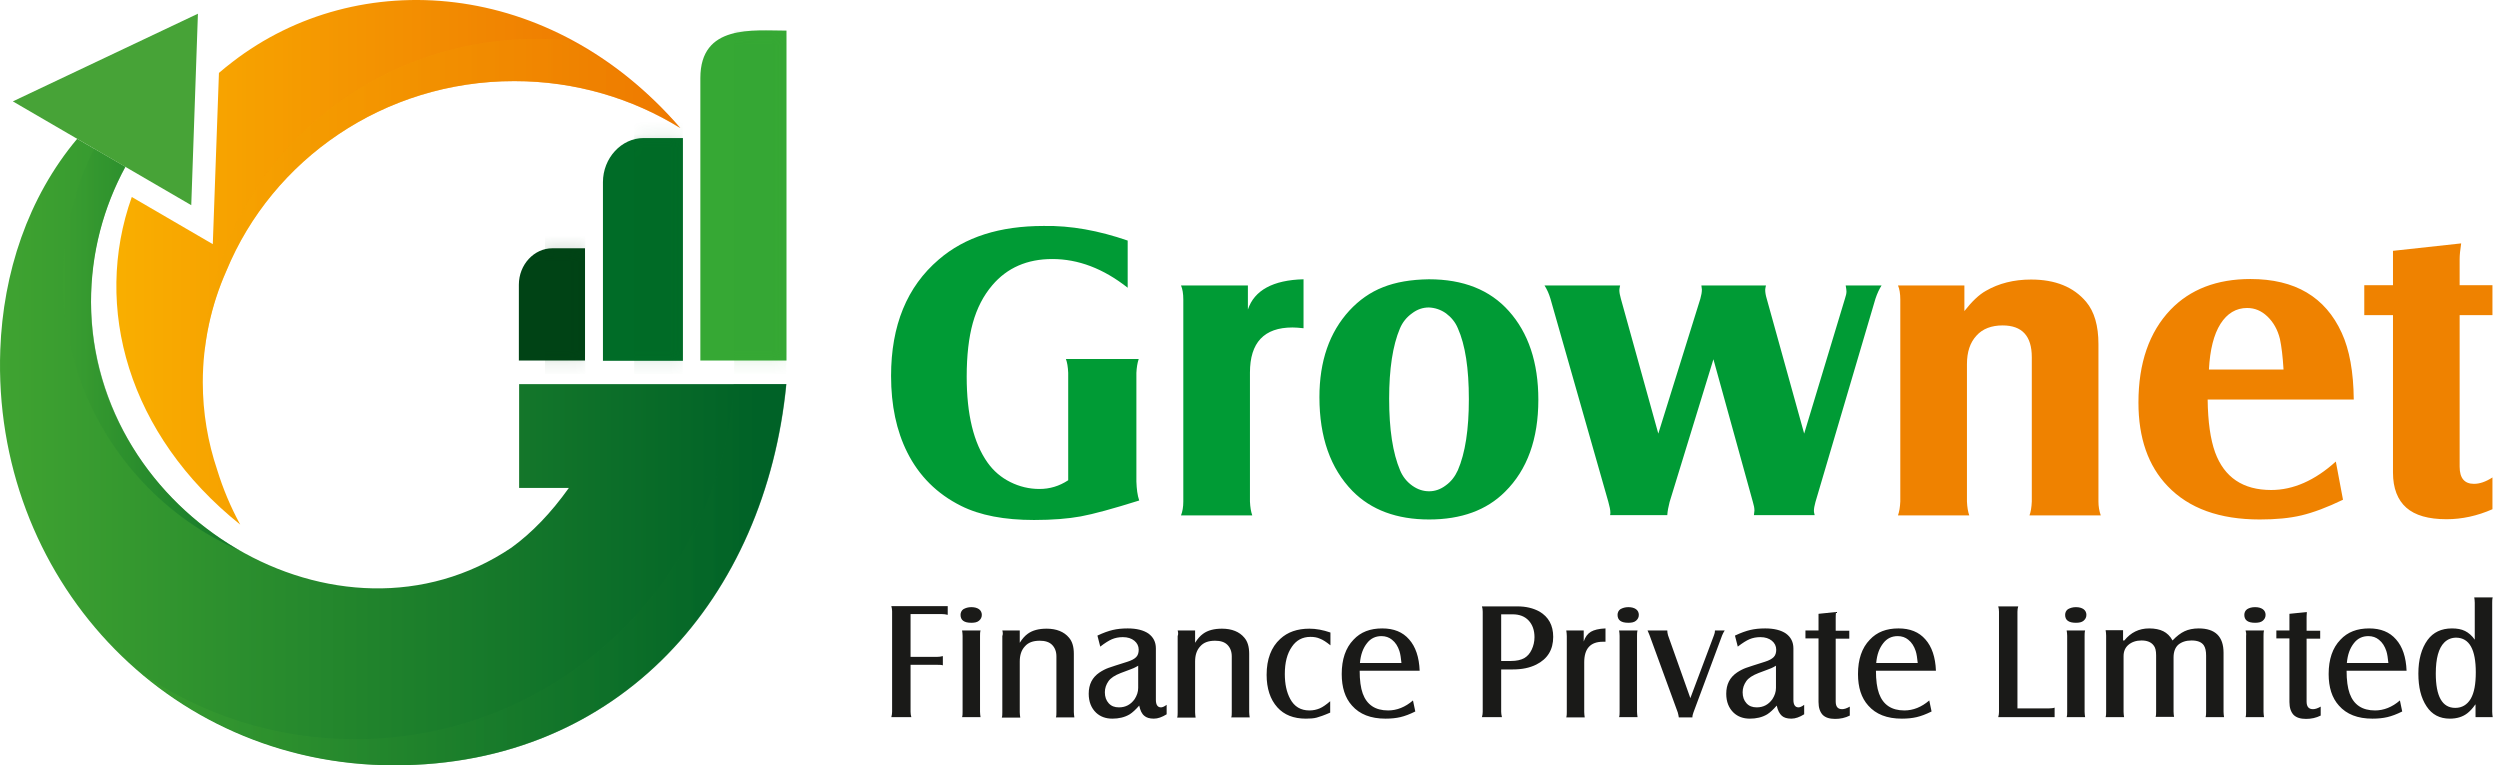 <svg width="196" height="60" viewBox="0 0 196 60" fill="none" xmlns="http://www.w3.org/2000/svg">
<path fill-rule="evenodd" clip-rule="evenodd" d="M69.88 47.52H74.302V48.203C74.141 48.163 74 48.143 73.839 48.143H71.388V51.499H73.458C73.618 51.499 73.759 51.479 73.92 51.438V52.162C73.799 52.122 73.659 52.122 73.478 52.122H71.388V55.8C71.388 55.94 71.408 56.081 71.448 56.222H69.88C69.92 56.081 69.941 55.94 69.941 55.8V47.922C69.941 47.801 69.92 47.66 69.88 47.52ZM76.151 47.6C76.412 47.6 76.613 47.66 76.754 47.761C76.894 47.861 76.975 48.022 76.975 48.203C76.975 48.404 76.894 48.544 76.754 48.665C76.613 48.786 76.412 48.826 76.151 48.826C75.588 48.826 75.306 48.625 75.306 48.203C75.306 48.022 75.387 47.861 75.528 47.761C75.709 47.66 75.909 47.6 76.151 47.6ZM75.427 49.429H76.874C76.834 49.569 76.834 49.71 76.834 49.851V55.8C76.834 55.94 76.854 56.081 76.874 56.222H75.427C75.467 56.101 75.467 55.96 75.467 55.8V49.851C75.467 49.69 75.447 49.549 75.427 49.429ZM78.582 49.429H79.949V50.394C80.15 50.072 80.351 49.851 80.572 49.69C80.954 49.409 81.456 49.288 82.059 49.288C82.823 49.288 83.426 49.529 83.808 49.992C84.069 50.293 84.189 50.715 84.189 51.258V55.82C84.189 55.96 84.21 56.101 84.23 56.242H82.783C82.823 56.141 82.823 56.001 82.823 55.82V51.459C82.823 51.077 82.702 50.775 82.481 50.554C82.26 50.333 81.939 50.233 81.517 50.233C80.994 50.233 80.612 50.373 80.351 50.675C80.07 50.976 79.949 51.378 79.949 51.861V55.84C79.949 55.98 79.969 56.121 79.989 56.262H78.542C78.582 56.141 78.582 56.001 78.582 55.84V49.871C78.643 49.71 78.623 49.569 78.582 49.429ZM89.314 55.317C89.033 55.639 88.792 55.86 88.571 56.001C88.169 56.242 87.707 56.342 87.204 56.342C86.682 56.342 86.26 56.181 85.938 55.88C85.556 55.518 85.355 55.016 85.355 54.393C85.355 53.649 85.636 53.107 86.199 52.725C86.44 52.564 86.682 52.443 86.903 52.363C87.124 52.283 87.626 52.122 88.39 51.881C88.711 51.78 88.933 51.66 89.073 51.519C89.214 51.378 89.274 51.177 89.274 50.936C89.274 50.655 89.154 50.414 88.933 50.233C88.711 50.052 88.41 49.951 88.028 49.951C87.707 49.951 87.425 50.012 87.184 50.112C86.943 50.213 86.621 50.414 86.26 50.695L86.038 49.831C86.501 49.61 86.903 49.469 87.244 49.389C87.586 49.308 87.968 49.268 88.41 49.268C89.113 49.268 89.656 49.409 90.038 49.67C90.42 49.951 90.621 50.333 90.621 50.836V54.875C90.621 55.257 90.761 55.458 91.023 55.458C91.123 55.458 91.284 55.398 91.465 55.257V56.001C91.103 56.222 90.781 56.342 90.46 56.342C90.118 56.342 89.877 56.262 89.716 56.121C89.515 55.96 89.395 55.699 89.314 55.317ZM89.254 52.182C89.093 52.283 88.953 52.343 88.872 52.383C88.792 52.423 88.45 52.544 87.867 52.765C87.405 52.946 87.084 53.147 86.903 53.408C86.722 53.669 86.621 53.951 86.621 54.272C86.621 54.634 86.722 54.915 86.923 55.136C87.124 55.358 87.385 55.458 87.727 55.458C88.249 55.458 88.651 55.237 88.953 54.815C89.133 54.533 89.234 54.252 89.234 53.931V52.182H89.254ZM92.329 49.429H93.696V50.394C93.897 50.072 94.097 49.851 94.319 49.69C94.7 49.409 95.203 49.288 95.806 49.288C96.57 49.288 97.172 49.529 97.554 49.992C97.816 50.293 97.936 50.715 97.936 51.258V55.82C97.936 55.96 97.956 56.101 97.976 56.242H96.529C96.57 56.141 96.57 56.001 96.57 55.82V51.459C96.57 51.077 96.449 50.775 96.228 50.554C96.007 50.333 95.685 50.233 95.263 50.233C94.741 50.233 94.359 50.373 94.097 50.675C93.816 50.976 93.696 51.378 93.696 51.861V55.84C93.696 55.98 93.716 56.121 93.736 56.262H92.289C92.329 56.141 92.329 56.001 92.329 55.84V49.871C92.389 49.71 92.369 49.569 92.329 49.429ZM104.307 55.86C103.804 56.081 103.443 56.202 103.222 56.262C103.001 56.322 102.719 56.342 102.378 56.342C101.413 56.342 100.669 56.041 100.147 55.458C99.584 54.835 99.303 53.971 99.303 52.906C99.303 51.68 99.665 50.735 100.368 50.092C100.951 49.549 101.714 49.288 102.659 49.288C103.181 49.288 103.724 49.389 104.307 49.59V50.594C103.985 50.333 103.704 50.152 103.483 50.072C103.262 49.971 103.021 49.931 102.739 49.931C102.116 49.931 101.634 50.193 101.292 50.695C100.91 51.238 100.73 51.941 100.73 52.845C100.73 53.629 100.87 54.272 101.152 54.795C101.473 55.398 101.976 55.699 102.659 55.699C102.96 55.699 103.222 55.639 103.463 55.538C103.704 55.438 103.985 55.237 104.287 54.976V55.86H104.307ZM110.959 55.78C110.517 56.001 110.135 56.141 109.793 56.222C109.452 56.302 109.07 56.342 108.628 56.342C107.462 56.342 106.598 56.001 105.995 55.317C105.452 54.714 105.191 53.89 105.191 52.845C105.191 51.7 105.493 50.795 106.116 50.152C106.678 49.549 107.422 49.268 108.367 49.268C109.271 49.268 109.974 49.549 110.477 50.132C110.979 50.695 111.261 51.519 111.301 52.584H106.598C106.598 53.328 106.678 53.931 106.839 54.373C107.161 55.257 107.824 55.699 108.829 55.699C109.512 55.699 110.175 55.438 110.778 54.915L110.959 55.78ZM106.618 51.981H109.874C109.834 51.599 109.793 51.278 109.713 51.037C109.593 50.675 109.412 50.373 109.13 50.152C108.909 49.971 108.628 49.871 108.306 49.871C107.844 49.871 107.462 50.052 107.181 50.414C106.859 50.816 106.678 51.318 106.618 51.981ZM117.692 52.484V55.8C117.692 55.92 117.712 56.061 117.752 56.222H116.184C116.225 56.081 116.245 55.94 116.245 55.8V47.962C116.245 47.801 116.225 47.66 116.184 47.54H118.958C119.641 47.54 120.204 47.68 120.686 47.942C121.41 48.364 121.771 49.027 121.771 49.931C121.771 50.936 121.329 51.66 120.445 52.102C119.923 52.363 119.32 52.484 118.596 52.484H117.692ZM117.692 51.82H118.476C118.898 51.82 119.239 51.74 119.5 51.599C119.742 51.459 119.943 51.238 120.083 50.936C120.224 50.635 120.304 50.313 120.304 49.951C120.304 49.409 120.144 48.967 119.842 48.645C119.541 48.324 119.119 48.163 118.596 48.163H117.692V51.82ZM122.796 49.429H124.163V50.293C124.284 49.931 124.465 49.69 124.726 49.529C124.967 49.389 125.349 49.288 125.871 49.268V50.313C125.771 50.313 125.69 50.313 125.67 50.313C124.686 50.313 124.203 50.856 124.203 51.921V55.82C124.203 55.98 124.223 56.101 124.243 56.242H122.796C122.837 56.101 122.837 55.96 122.837 55.82V49.871C122.837 49.71 122.817 49.569 122.796 49.429ZM127.66 47.6C127.921 47.6 128.122 47.66 128.263 47.761C128.404 47.861 128.484 48.022 128.484 48.203C128.484 48.404 128.404 48.544 128.263 48.665C128.122 48.786 127.921 48.826 127.66 48.826C127.097 48.826 126.816 48.625 126.816 48.203C126.816 48.022 126.896 47.861 127.037 47.761C127.218 47.66 127.419 47.6 127.66 47.6ZM126.936 49.429H128.383C128.343 49.569 128.343 49.71 128.343 49.851V55.8C128.343 55.94 128.363 56.081 128.383 56.222H126.936C126.977 56.101 126.977 55.96 126.977 55.8V49.851C126.977 49.69 126.957 49.549 126.936 49.429ZM132.524 54.734L134.372 49.811C134.433 49.67 134.453 49.549 134.453 49.429H135.217C135.136 49.549 135.076 49.67 135.016 49.811L132.765 55.86C132.704 56.021 132.684 56.141 132.684 56.202C132.684 56.202 132.684 56.222 132.684 56.242H131.619C131.599 56.121 131.579 56.001 131.539 55.86L129.328 49.811C129.288 49.73 129.248 49.59 129.167 49.429H130.715C130.715 49.549 130.735 49.67 130.775 49.811L132.524 54.734ZM139.296 55.317C139.015 55.639 138.774 55.86 138.553 56.001C138.151 56.242 137.689 56.342 137.186 56.342C136.664 56.342 136.242 56.181 135.92 55.88C135.538 55.518 135.337 55.016 135.337 54.393C135.337 53.649 135.619 53.107 136.181 52.725C136.422 52.564 136.664 52.443 136.885 52.363C137.106 52.283 137.608 52.122 138.372 51.881C138.693 51.78 138.914 51.66 139.055 51.519C139.196 51.378 139.256 51.177 139.256 50.936C139.256 50.655 139.136 50.414 138.914 50.233C138.693 50.052 138.392 49.951 138.01 49.951C137.689 49.951 137.407 50.012 137.166 50.112C136.925 50.213 136.603 50.414 136.242 50.695L136.02 49.831C136.483 49.61 136.885 49.469 137.226 49.389C137.568 49.308 137.95 49.268 138.392 49.268C139.095 49.268 139.638 49.409 140.02 49.67C140.402 49.951 140.603 50.333 140.603 50.836V54.875C140.603 55.257 140.743 55.458 141.005 55.458C141.105 55.458 141.266 55.398 141.447 55.257V56.001C141.085 56.222 140.763 56.342 140.442 56.342C140.1 56.342 139.859 56.262 139.698 56.121C139.517 55.96 139.377 55.699 139.296 55.317ZM139.256 52.182C139.095 52.283 138.955 52.343 138.874 52.383C138.794 52.423 138.452 52.544 137.869 52.765C137.407 52.946 137.086 53.147 136.905 53.408C136.724 53.669 136.623 53.951 136.623 54.272C136.623 54.634 136.724 54.915 136.925 55.136C137.126 55.358 137.387 55.458 137.729 55.458C138.251 55.458 138.653 55.237 138.955 54.815C139.136 54.533 139.236 54.252 139.236 53.931V52.182H139.256ZM142.572 50.052H141.547V49.429H142.572V48.123L143.939 47.982C143.919 48.223 143.919 48.404 143.919 48.484V49.449H144.984V50.072H143.919V54.996C143.919 55.398 144.079 55.599 144.421 55.599C144.582 55.599 144.783 55.538 145.024 55.398V56.101C144.662 56.282 144.28 56.362 143.879 56.362C143.436 56.362 143.115 56.262 142.894 56.041C142.693 55.82 142.572 55.498 142.572 55.036V50.052ZM151.435 55.78C150.993 56.001 150.611 56.141 150.269 56.222C149.928 56.302 149.546 56.342 149.104 56.342C147.938 56.342 147.074 56.001 146.471 55.317C145.928 54.714 145.667 53.89 145.667 52.845C145.667 51.7 145.969 50.795 146.592 50.152C147.154 49.549 147.898 49.268 148.843 49.268C149.747 49.268 150.45 49.549 150.953 50.132C151.455 50.695 151.737 51.519 151.777 52.584H147.074C147.074 53.328 147.154 53.931 147.315 54.373C147.637 55.257 148.3 55.699 149.305 55.699C149.988 55.699 150.651 55.438 151.254 54.915L151.435 55.78ZM147.094 51.981H150.35C150.31 51.599 150.269 51.278 150.189 51.037C150.068 50.675 149.888 50.373 149.606 50.152C149.385 49.971 149.104 49.871 148.782 49.871C148.32 49.871 147.938 50.052 147.657 50.414C147.335 50.816 147.154 51.318 147.094 51.981ZM161.082 56.222H156.66C156.701 56.101 156.721 55.96 156.721 55.82V47.962C156.721 47.801 156.701 47.66 156.66 47.54H158.228C158.188 47.66 158.168 47.821 158.168 47.962V55.538H160.64C160.821 55.538 160.981 55.518 161.082 55.478V56.222ZM162.75 47.6C163.011 47.6 163.212 47.66 163.353 47.761C163.493 47.861 163.574 48.022 163.574 48.203C163.574 48.404 163.493 48.544 163.353 48.665C163.212 48.786 163.011 48.826 162.75 48.826C162.187 48.826 161.906 48.625 161.906 48.203C161.906 48.022 161.986 47.861 162.127 47.761C162.308 47.66 162.509 47.6 162.75 47.6ZM162.026 49.429H163.473C163.433 49.569 163.433 49.71 163.433 49.851V55.8C163.433 55.94 163.453 56.081 163.473 56.222H162.026C162.067 56.101 162.067 55.96 162.067 55.8V49.851C162.067 49.69 162.046 49.549 162.026 49.429ZM166.548 50.213C167.051 49.59 167.694 49.268 168.498 49.268C168.94 49.268 169.322 49.348 169.603 49.489C169.884 49.63 170.146 49.871 170.327 50.213C170.648 49.871 170.97 49.63 171.271 49.489C171.573 49.348 171.954 49.268 172.376 49.268C173.683 49.268 174.326 49.911 174.326 51.177V55.8C174.326 55.94 174.346 56.081 174.366 56.222H172.919C172.959 56.081 172.959 55.94 172.959 55.8V51.398C172.959 51.037 172.899 50.775 172.778 50.594C172.598 50.333 172.276 50.213 171.814 50.213C171.372 50.213 171.03 50.333 170.769 50.554C170.528 50.775 170.407 51.117 170.407 51.539V55.78C170.407 55.94 170.427 56.081 170.447 56.202H169C169.04 56.081 169.04 55.94 169.04 55.78V51.378C169.04 51.017 168.98 50.755 168.839 50.594C168.638 50.333 168.317 50.213 167.895 50.213C167.473 50.213 167.131 50.333 166.87 50.554C166.609 50.775 166.488 51.077 166.488 51.438V55.8C166.488 55.94 166.508 56.081 166.528 56.222H165.081C165.121 56.081 165.121 55.94 165.121 55.8V49.831C165.121 49.67 165.101 49.529 165.081 49.409H166.448V50.213H166.548ZM176.798 47.6C177.059 47.6 177.26 47.66 177.401 47.761C177.542 47.861 177.622 48.022 177.622 48.203C177.622 48.404 177.542 48.544 177.401 48.665C177.26 48.786 177.059 48.826 176.798 48.826C176.235 48.826 175.954 48.625 175.954 48.203C175.954 48.022 176.034 47.861 176.175 47.761C176.336 47.66 176.537 47.6 176.798 47.6ZM176.054 49.429H177.501C177.461 49.569 177.461 49.71 177.461 49.851V55.8C177.461 55.94 177.481 56.081 177.501 56.222H176.054C176.094 56.101 176.094 55.96 176.094 55.8V49.851C176.115 49.69 176.094 49.549 176.054 49.429ZM179.491 50.052H178.466V49.429H179.491V48.123L180.858 47.982C180.837 48.223 180.837 48.404 180.837 48.484V49.449H181.903V50.072H180.837V54.996C180.837 55.398 180.998 55.599 181.34 55.599C181.501 55.599 181.702 55.538 181.943 55.398V56.101C181.581 56.282 181.199 56.362 180.797 56.362C180.355 56.362 180.034 56.262 179.812 56.041C179.612 55.82 179.491 55.498 179.491 55.036V50.052ZM188.334 55.78C187.892 56.001 187.51 56.141 187.168 56.222C186.826 56.302 186.445 56.342 186.002 56.342C184.837 56.342 183.973 56.001 183.37 55.317C182.827 54.714 182.566 53.89 182.566 52.845C182.566 51.7 182.867 50.795 183.49 50.152C184.053 49.549 184.797 49.268 185.741 49.268C186.646 49.268 187.349 49.549 187.851 50.132C188.354 50.695 188.635 51.519 188.675 52.584H183.973C183.973 53.328 184.053 53.931 184.214 54.373C184.535 55.257 185.199 55.699 186.203 55.699C186.887 55.699 187.55 55.438 188.153 54.915L188.334 55.78ZM183.993 51.981H187.249C187.208 51.599 187.168 51.278 187.088 51.037C186.967 50.675 186.786 50.373 186.505 50.152C186.284 49.971 186.002 49.871 185.681 49.871C185.219 49.871 184.837 50.052 184.555 50.414C184.234 50.816 184.053 51.318 183.993 51.981ZM194.061 55.237C193.84 55.559 193.619 55.78 193.438 55.92C193.077 56.202 192.614 56.342 192.072 56.342C191.268 56.342 190.665 56.021 190.243 55.378C189.801 54.714 189.6 53.87 189.6 52.805C189.6 51.72 189.841 50.836 190.323 50.172C190.766 49.569 191.409 49.268 192.233 49.268C192.635 49.268 192.976 49.328 193.258 49.469C193.539 49.61 193.8 49.831 194.021 50.152V47.258C194.021 47.097 194.001 46.957 193.981 46.836H195.428C195.388 46.977 195.388 47.118 195.388 47.258V55.8C195.388 55.94 195.408 56.081 195.428 56.222H194.082V55.237H194.061ZM192.574 49.992C192.213 49.992 191.891 50.112 191.63 50.373C191.188 50.816 190.966 51.619 190.966 52.805C190.966 54.594 191.469 55.498 192.494 55.498C193.016 55.498 193.418 55.257 193.7 54.795C193.981 54.312 194.102 53.629 194.102 52.705C194.102 50.916 193.599 50.012 192.574 49.992Z" fill="#1A1A18"/>
<path fill-rule="evenodd" clip-rule="evenodd" d="M187.61 24.709H185.359V22.358H187.61V19.665L192.956 19.082C192.876 19.604 192.836 20.006 192.836 20.308V22.358H195.408V24.709H192.836V36.587C192.836 37.491 193.217 37.933 193.961 37.933C194.403 37.933 194.885 37.772 195.408 37.431V39.923C194.222 40.445 193.016 40.707 191.811 40.707C190.384 40.707 189.339 40.405 188.655 39.802C187.972 39.199 187.61 38.275 187.61 37.049V24.709ZM148.802 22.378H154.008V24.388C154.59 23.644 155.153 23.101 155.696 22.8C156.701 22.217 157.886 21.916 159.233 21.916C161.142 21.916 162.569 22.498 163.554 23.664C164.197 24.428 164.518 25.533 164.518 26.98V39.32C164.518 39.702 164.579 40.063 164.699 40.405H159.112C159.213 40.144 159.273 39.782 159.293 39.32V28.005C159.293 26.337 158.529 25.513 157.002 25.513C156.138 25.513 155.434 25.774 154.952 26.317C154.45 26.86 154.209 27.603 154.209 28.548V39.32C154.229 39.762 154.289 40.124 154.389 40.405H148.802C148.903 40.124 148.963 39.762 148.983 39.32V23.483C148.983 23.021 148.923 22.659 148.802 22.378ZM183.691 39.179C182.445 39.782 181.36 40.184 180.436 40.405C179.511 40.626 178.426 40.727 177.16 40.727C174.024 40.727 171.613 39.862 169.945 38.114C168.417 36.526 167.654 34.336 167.654 31.562C167.654 28.467 168.498 26.036 170.166 24.287C171.713 22.679 173.803 21.875 176.436 21.875C179.933 21.875 182.305 23.282 183.591 26.096C184.194 27.402 184.515 29.151 184.535 31.321H173.08C173.1 33.07 173.301 34.456 173.663 35.461C174.386 37.431 175.853 38.416 178.064 38.416C179.792 38.416 181.481 37.672 183.129 36.185L183.691 39.179ZM173.18 28.97H179.029C178.968 27.945 178.868 27.141 178.747 26.578C178.566 25.835 178.225 25.252 177.763 24.81C177.3 24.367 176.778 24.146 176.175 24.146C175.311 24.146 174.607 24.569 174.085 25.392C173.562 26.216 173.261 27.422 173.18 28.97Z" fill="#EF8200"/>
<path fill-rule="evenodd" clip-rule="evenodd" d="M130.011 33.994L133.307 23.423C133.388 23.142 133.428 22.9 133.428 22.699C133.428 22.639 133.408 22.539 133.388 22.378H138.452C138.412 22.539 138.392 22.659 138.392 22.72C138.392 22.921 138.432 23.162 138.512 23.423L141.447 33.994L144.642 23.423C144.723 23.182 144.763 23.001 144.763 22.86C144.763 22.76 144.743 22.599 144.702 22.378H147.516C147.335 22.659 147.174 23.001 147.034 23.423L142.331 39.36C142.251 39.641 142.21 39.883 142.21 40.063C142.21 40.124 142.23 40.244 142.271 40.385H137.508C137.528 40.204 137.548 40.084 137.548 40.023C137.548 39.842 137.508 39.621 137.427 39.36L134.332 28.166L130.896 39.36C130.795 39.742 130.735 40.084 130.715 40.385H126.233C126.253 40.285 126.253 40.224 126.253 40.184C126.253 39.983 126.193 39.702 126.092 39.34L121.55 23.403C121.43 23.001 121.269 22.659 121.088 22.378H127.017C126.977 22.559 126.957 22.679 126.957 22.74C126.957 22.921 126.997 23.142 127.077 23.423L130.011 33.994ZM88.41 18.861V22.559C86.501 21.051 84.531 20.308 82.501 20.308C80.532 20.308 78.964 20.991 77.799 22.358C77.095 23.182 76.593 24.166 76.271 25.312C75.95 26.458 75.789 27.884 75.789 29.532C75.789 32.487 76.331 34.738 77.437 36.285C77.899 36.928 78.482 37.431 79.205 37.792C79.929 38.154 80.693 38.335 81.496 38.335C82.3 38.335 83.044 38.114 83.747 37.652V29.231C83.727 28.769 83.667 28.407 83.567 28.146H89.274C89.174 28.447 89.113 28.809 89.093 29.231V37.752C89.113 38.335 89.174 38.837 89.314 39.239C87.264 39.883 85.717 40.305 84.732 40.486C83.747 40.666 82.521 40.767 81.074 40.767C78.743 40.767 76.834 40.405 75.347 39.661C73.457 38.717 72.051 37.31 71.126 35.461C70.282 33.773 69.86 31.783 69.86 29.472C69.86 25.513 71.106 22.478 73.598 20.348C75.648 18.579 78.381 17.715 81.818 17.715C83.948 17.675 86.139 18.077 88.41 18.861ZM92.59 22.378H97.835V24.267C98.338 22.76 99.805 21.956 102.197 21.895V25.734C101.835 25.694 101.554 25.674 101.332 25.674C99.102 25.674 97.996 26.86 97.996 29.211V39.32C98.016 39.762 98.077 40.124 98.177 40.405H92.59C92.711 40.104 92.771 39.742 92.771 39.32V23.483C92.771 23.021 92.711 22.659 92.59 22.378ZM112.024 21.895C114.717 21.895 116.807 22.72 118.295 24.388C119.822 26.096 120.606 28.407 120.606 31.341C120.606 34.416 119.742 36.828 117.993 38.556C116.546 40.003 114.557 40.727 112.044 40.727C109.512 40.727 107.502 39.983 106.035 38.496C104.307 36.727 103.443 34.276 103.443 31.14C103.443 28.307 104.226 26.056 105.794 24.347C106.558 23.523 107.442 22.9 108.427 22.518C109.432 22.117 110.617 21.916 112.024 21.895ZM112.024 24.106C111.562 24.106 111.12 24.247 110.698 24.569C110.276 24.87 109.954 25.272 109.753 25.754C109.191 27.081 108.909 28.93 108.909 31.261C108.909 33.652 109.191 35.522 109.773 36.888C109.974 37.37 110.296 37.772 110.718 38.074C111.14 38.375 111.582 38.516 112.044 38.516C112.486 38.516 112.929 38.375 113.351 38.054C113.773 37.752 114.074 37.35 114.295 36.868C114.878 35.522 115.159 33.652 115.159 31.301C115.159 28.889 114.878 27.04 114.295 25.734C114.094 25.252 113.773 24.87 113.371 24.569C112.949 24.267 112.486 24.126 112.024 24.106Z" fill="#009B35"/>
<path fill-rule="evenodd" clip-rule="evenodd" d="M17.748 21.232C16.562 23.905 15.899 26.88 15.899 29.975C15.899 32.366 16.301 34.677 17.024 36.828C17.487 38.335 18.09 39.762 18.833 41.129C10.03 34.075 7.257 24.086 10.332 15.444L16.683 19.142L17.165 5.717C17.507 5.416 17.868 5.134 18.23 4.853C28.078 -2.744 43.191 -1.719 53.34 10.038C49.562 7.707 45.1 6.36 40.317 6.36C30.088 6.36 21.345 12.51 17.748 21.232Z" fill="url(#paint0_linear_137_2480)"/>
<path opacity="0.5" fill-rule="evenodd" clip-rule="evenodd" d="M17.748 21.232C16.843 23.262 16.241 25.433 16.019 27.724C16.381 14.037 27.897 3.044 42.025 3.044C42.889 3.044 43.734 3.084 44.578 3.165C47.853 4.833 50.828 7.164 53.32 10.038C49.562 7.707 45.1 6.36 40.317 6.36C30.087 6.36 21.345 12.51 17.748 21.232Z" fill="url(#paint1_linear_137_2480)"/>
<path fill-rule="evenodd" clip-rule="evenodd" d="M40.679 30.115H61.64C60.013 46.776 48.657 60 30.912 60C12.904 60 -0.621 45.128 0.022 27.422C0.243 21.413 2.172 15.505 6.051 10.882L9.829 13.073C8.121 16.228 7.136 19.846 7.136 23.684C7.136 40.445 26.57 52.041 40.096 42.937C41.704 41.772 43.211 40.204 44.598 38.255H40.699V30.115H40.679Z" fill="url(#paint2_linear_137_2480)"/>
<path opacity="0.5" fill-rule="evenodd" clip-rule="evenodd" d="M7.378 11.666L9.829 13.093C3.921 23.945 8.101 37.049 18.793 43.158C7.136 38.094 1.248 24.006 7.378 11.666Z" fill="url(#paint3_linear_137_2480)"/>
<path opacity="0.5" fill-rule="evenodd" clip-rule="evenodd" d="M57.52 30.115H61.66C60.033 46.776 48.678 60 30.932 60C23.275 60 16.281 57.227 10.895 52.644C15.698 56.001 21.546 57.95 27.857 57.95C43.633 57.95 56.556 45.651 57.52 30.115Z" fill="url(#paint4_linear_137_2480)"/>
<path fill-rule="evenodd" clip-rule="evenodd" d="M61.66 2.401V9.174V28.266H54.908V9.174V6.119C54.908 1.879 59.028 2.401 61.66 2.401Z" fill="#36A834"/>
<mask id="mask0_137_2480" style="mask-type:luminance" maskUnits="userSpaceOnUse" x="54" y="2" width="8" height="27">
<path d="M61.66 2.401V9.174V28.266H54.908V9.174V6.119C54.908 1.879 59.028 2.401 61.66 2.401Z" fill="white"/>
</mask>
<g mask="url(#mask0_137_2480)">
<path opacity="0.2" d="M61.64 2.401H57.56V29.311H61.64V2.401Z" fill="#36A834"/>
</g>
<path fill-rule="evenodd" clip-rule="evenodd" d="M53.541 10.822C53.541 16.992 53.541 22.117 53.541 28.287H47.271V14.279C47.271 12.389 48.718 10.822 50.466 10.822H53.541Z" fill="#006C27"/>
<mask id="mask1_137_2480" style="mask-type:luminance" maskUnits="userSpaceOnUse" x="47" y="10" width="7" height="19">
<path d="M53.541 10.822C53.541 16.992 53.541 22.117 53.541 28.287H47.271V14.279C47.271 12.389 48.718 10.822 50.466 10.822H53.541Z" fill="white"/>
</mask>
<g mask="url(#mask1_137_2480)">
<path opacity="0.2" d="M53.521 4.29H49.723V29.331H53.521V4.29Z" fill="#006C27"/>
</g>
<path fill-rule="evenodd" clip-rule="evenodd" d="M40.679 22.619V28.266H45.864C45.864 24.991 45.864 22.74 45.864 19.464H43.312C41.865 19.464 40.679 20.75 40.679 22.318V22.619Z" fill="#004315"/>
<mask id="mask2_137_2480" style="mask-type:luminance" maskUnits="userSpaceOnUse" x="40" y="19" width="6" height="10">
<path d="M40.679 22.619V28.266H45.864C45.864 24.991 45.864 22.74 45.864 19.464H43.312C41.865 19.464 40.679 20.75 40.679 22.318V22.619Z" fill="white"/>
</mask>
<g mask="url(#mask2_137_2480)">
<path opacity="0.2" d="M45.884 8.611H42.729V29.331H45.884V8.611Z" fill="#004315"/>
</g>
<path fill-rule="evenodd" clip-rule="evenodd" d="M15.517 1.075L1.007 7.948L14.995 16.087L15.517 1.075Z" fill="#47A337"/>
<defs>
<linearGradient id="paint0_linear_137_2480" x1="60.21" y1="20.567" x2="-11.508" y2="20.567" gradientUnits="userSpaceOnUse">
<stop stop-color="#EB6801"/>
<stop offset="1" stop-color="#FFCB00"/>
</linearGradient>
<linearGradient id="paint1_linear_137_2480" x1="59.134" y1="15.388" x2="15.899" y2="15.388" gradientUnits="userSpaceOnUse">
<stop stop-color="#EE7C00"/>
<stop offset="1" stop-color="#F6A500"/>
</linearGradient>
<linearGradient id="paint2_linear_137_2480" x1="-7.17" y1="35.448" x2="59.322" y2="35.448" gradientUnits="userSpaceOnUse">
<stop stop-color="#47AB32"/>
<stop offset="1" stop-color="#006227"/>
</linearGradient>
<linearGradient id="paint3_linear_137_2480" x1="2.462" y1="27.407" x2="18.25" y2="27.407" gradientUnits="userSpaceOnUse">
<stop stop-color="#47AB32"/>
<stop offset="1" stop-color="#006227"/>
</linearGradient>
<linearGradient id="paint4_linear_137_2480" x1="4.822" y1="45.06" x2="59.729" y2="45.06" gradientUnits="userSpaceOnUse">
<stop stop-color="#47AB32"/>
<stop offset="1" stop-color="#006227"/>
</linearGradient>
</defs>
</svg>
